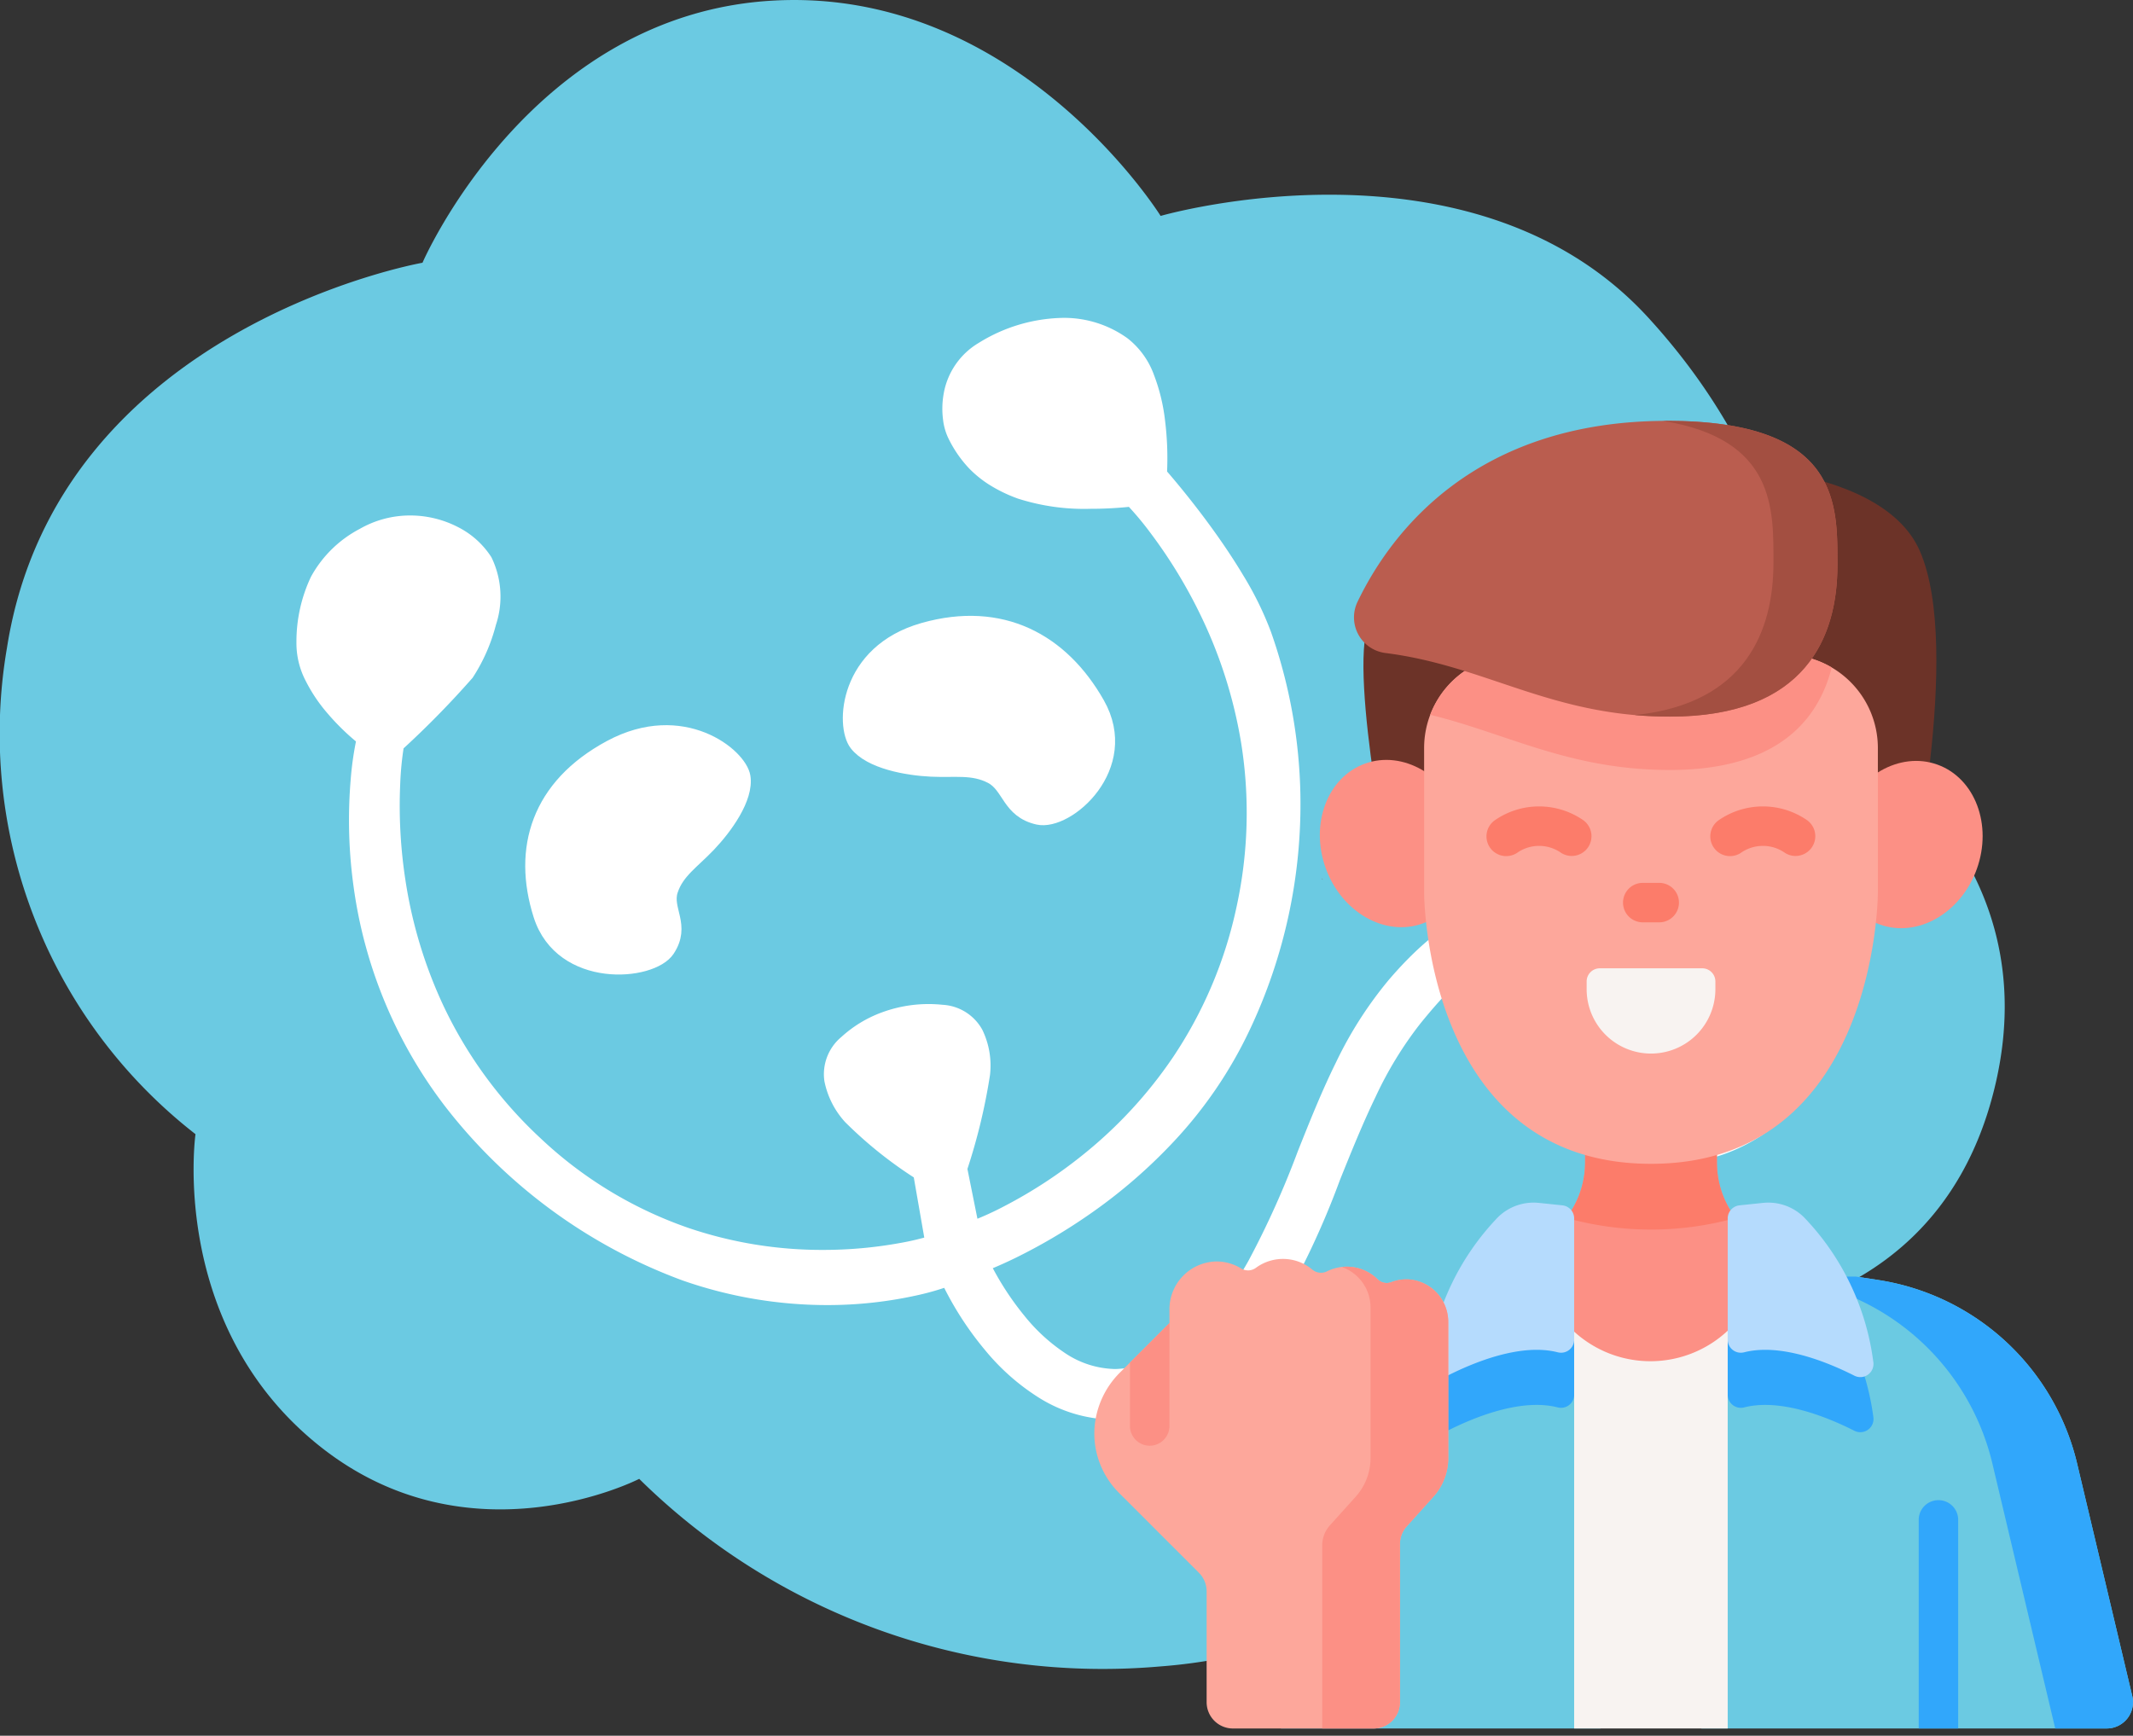 <svg id="Group_11663" data-name="Group 11663" xmlns="http://www.w3.org/2000/svg" viewBox="0 0 155.269 126.368">
  <rect x="0" y="0" width="155.269" height="126.368" fill="#333333" stroke="none"/>
  <defs>
    <style>
      .cls-1 {
        fill: #6bcae2;
      }

      .cls-2, .cls-3, .cls-5 {
        fill: #fff;
      }

      .cls-2, .cls-4, .cls-5 {
        stroke: #fff;
      }

      .cls-4 {
        fill: none;
      }

      .cls-6 {
        fill: #31a7fb;
      }

      .cls-7 {
        fill: #f8f3f1;
      }

      .cls-8 {
        fill: #fc9085;
      }

      .cls-9 {
        fill: #fc7c6a;
      }

      .cls-10 {
        fill: #6c3328;
      }

      .cls-11 {
        fill: #873f30;
      }

      .cls-12 {
        fill: #fda79b;
      }

      .cls-13 {
        fill: #ba5d4f;
      }

      .cls-14 {
        fill: #a34f41;
      }

      .cls-15 {
        fill: #b5dbfd;
      }
    </style>
  </defs>
  <path id="Path_2664" data-name="Path 2664" class="cls-1" d="M30.755,19.129S38.59.976,56.361.039,84.486,15.72,84.486,15.72s22.7-6.573,35.5,7.408S130.963,51.394,130.963,51.394s18.924,8.7,14.215,27.873-25.192,17.08-25.192,17.08-11.33,23.14-35.5,24.975a48.05,48.05,0,0,1-37.956-13.654s-12.36,6.357-23.316-2.429-8.983-22.666-8.983-22.666A36.959,36.959,0,0,1,.508,47.159C4.178,23.805,30.755,19.129,30.755,19.129Z"/>
  <path id="Subtraction_5" data-name="Subtraction 5" class="cls-2" d="M81.074,102.856h0a9.862,9.862,0,0,1-5.168-1.513,15.753,15.753,0,0,1-3.79-3.339,22.963,22.963,0,0,1-3.129-4.861h0a18.406,18.406,0,0,1-2.4.686,29.59,29.59,0,0,1-6.388.687,31.375,31.375,0,0,1-10.352-1.767A38.31,38.31,0,0,1,32.774,80.213a33.274,33.274,0,0,1-6.538-15.718,34.77,34.77,0,0,1-.211-7.686,22.657,22.657,0,0,1,.438-3.024h0a16.48,16.48,0,0,1-2.244-2.177,11.003,11.003,0,0,1-1.514-2.251,5.438,5.438,0,0,1-.626-2.6,10.525,10.525,0,0,1,1-4.532,8.079,8.079,0,0,1,3.351-3.282,6.859,6.859,0,0,1,3.426-.914,7.068,7.068,0,0,1,3.207.767,5.719,5.719,0,0,1,2.271,2.017,6.032,6.032,0,0,1,.285,4.542,12.416,12.416,0,0,1-1.615,3.688,66.563,66.563,0,0,1-5.093,5.191,23.077,23.077,0,0,0-.277,2.8,36.14,36.14,0,0,0,.38,7.089,33.816,33.816,0,0,0,2.854,9.4,32.06,32.06,0,0,0,7.146,9.72,30.432,30.432,0,0,0,11.018,6.656,30.745,30.745,0,0,0,9.891,1.6,31.684,31.684,0,0,0,5.737-.52,19.548,19.548,0,0,0,2.191-.52l-.879-5.042a29.909,29.909,0,0,1-5.084-4.062,5.718,5.718,0,0,1-1.383-2.722,3.021,3.021,0,0,1,1.07-2.759,8.399,8.399,0,0,1,2.8-1.7,9.3,9.3,0,0,1,4.2-.522,3.022,3.022,0,0,1,2.486,1.547,5.464,5.464,0,0,1,.509,3,42.177,42.177,0,0,1-1.664,6.874l.872,4.341a22.289,22.289,0,0,0,2.541-1.145,34.832,34.832,0,0,0,5.877-3.846,32.846,32.846,0,0,0,6.6-7.166,31.832,31.832,0,0,0,4.7-11.1,32.611,32.611,0,0,0,.349-12.122,34.36,34.36,0,0,0-2.972-9.407,36.513,36.513,0,0,0-3.694-6.085,23.211,23.211,0,0,0-1.808-2.164h0a26.705,26.705,0,0,1-2.992.164,15.3,15.3,0,0,1-5.115-.715,10.157,10.157,0,0,1-2.025-.986,7.52,7.52,0,0,1-1.356-1.11,8.272,8.272,0,0,1-1.4-2.045,3.759,3.759,0,0,1-.339-1.2,5.68,5.68,0,0,1,.035-1.694,4.863,4.863,0,0,1,2.324-3.4,11.477,11.477,0,0,1,5.841-1.75,7.392,7.392,0,0,1,4.435,1.389,5.45,5.45,0,0,1,1.76,2.455,13.029,13.029,0,0,1,.768,3.148,21.877,21.877,0,0,1,.14,3.87h0c.06.068,1.49,1.688,3.1,3.876.968,1.315,1.818,2.583,2.526,3.767a23.482,23.482,0,0,1,1.976,4.028,37.2,37.2,0,0,1,2.11,11.609,37.924,37.924,0,0,1-3.666,17.038,31.06,31.06,0,0,1-5.421,7.952,37.729,37.729,0,0,1-6.229,5.345,40.684,40.684,0,0,1-5.134,3.008c-1.294.632-2.126.939-2.134.942a21.509,21.509,0,0,0,2.616,4.051,13.576,13.576,0,0,0,3.03,2.785,7.27,7.27,0,0,0,3.965,1.266,7.871,7.871,0,0,0,4.654-1.707,17.321,17.321,0,0,0,3.1-2.94,23.664,23.664,0,0,0,2.388-3.509,65.915,65.915,0,0,0,3.609-8.013c.855-2.145,1.738-4.364,2.772-6.453a28.203,28.203,0,0,1,3.739-5.853c4.016-4.716,7.248-5.706,9.252-5.706a4.452,4.452,0,0,1,2.2.493h0a10.61,10.61,0,0,1,2.1-2.1,11.141,11.141,0,0,1,2.571-1.488,10.327,10.327,0,0,1,3.542-.764q.3-.011.6-.011a14.29,14.29,0,0,1,3.879.512,10.533,10.533,0,0,1,3.515,1.708,9.206,9.206,0,0,1,2.647,3.164,12.624,12.624,0,0,1,1.277,4.878,10.312,10.312,0,0,1-.908,5.186,10.883,10.883,0,0,1-2.731,3.566,12.191,12.191,0,0,1-5.694,2.88,14.138,14.138,0,0,1-1.538.086,11.633,11.633,0,0,1-4.229-.762,11.092,11.092,0,0,1-4.579-3.385,9.206,9.206,0,0,1-1.764-3.546,13.211,13.211,0,0,1-.4-3.554,16.158,16.158,0,0,1,.519-3.832,1.621,1.621,0,0,0-1.306-.529c-1.279,0-3.609,1-7.448,5.777a27.828,27.828,0,0,0-3.264,5.356c-.945,1.954-1.8,4.073-2.624,6.123a60.166,60.166,0,0,1-4.541,9.625,19.514,19.514,0,0,1-3.133,3.869,13.967,13.967,0,0,1-4.172,2.727A10.664,10.664,0,0,1,81.074,102.856Zm40.948-38.839a9.898,9.898,0,0,0-3.26.528,8.55,8.55,0,0,0-2.228,1.161,6.921,6.921,0,0,0-1.685,1.689,9.363,9.363,0,0,0-1,1.725,10.219,10.219,0,0,0-.658,1.907,8.705,8.705,0,0,0-.231,2.383,9.948,9.948,0,0,0,.579,2.754,9.29,9.29,0,0,0,1.525,2.71,8.364,8.364,0,0,0,2.632,2.143,9.956,9.956,0,0,0,3.9,1.053c.2.009.4.014.585.014a9,9,0,0,0,4.477-1.073,7.954,7.954,0,0,0,2.566-2.35,8.756,8.756,0,0,0,1.253-2.62,11.326,11.326,0,0,0,.426-2.494,11.814,11.814,0,0,0-.113-2.6,11.04,11.04,0,0,0-1.531-3.204,8.981,8.981,0,0,0-2.307-2.332,7.9,7.9,0,0,0-3.694-1.33A12.208,12.208,0,0,0,122.022,64.017Z"/>
  <g id="Ellipse_259" data-name="Ellipse 259">
    <circle class="cls-3" cx="121.917" cy="73.408" r="4.419"/>
    <circle class="cls-4" cx="121.917" cy="73.408" r="3.919"/>
  </g>
  <path id="Path_2665" data-name="Path 2665" class="cls-2" d="M48.85,64.843c-.449,1.376.954,2.52-.229,4.318s-7.749,2.327-9.293-2.52-.161-9.433,5.1-12.258,9.444.568,9.7,2.159c.252,1.568-1.324,3.724-2.522,4.981S49.299,63.467,48.85,64.843Z"/>
  <path id="Path_2666" data-name="Path 2666" class="cls-5" d="M72.142,56.55c1.341.691,1.26,2.504,3.413,2.991s6.977-3.703,4.36-8.316-7.01-6.993-12.688-5.39-5.932,7-4.904,8.334c1.015,1.32,3.704,1.794,5.46,1.877S70.801,55.859,72.142,56.55Z"/>
  <g>
    <g>
      <g>
        <g>
          <g>
            <path class="cls-1" d="M105.268,92.94h11.236v32.901h-23.26V98.798a17.631,17.631,0,0,1,10.403-5.609Z"/>
            <path class="cls-1" d="M153.353,125.841H123.85V92.94h11.248l1.62.249A17.64,17.64,0,0,1,151.2,106.552l4.017,16.931a1.915,1.915,0,0,1-1.864,2.358Z"/>
            <path class="cls-6" d="M114.589,92.94v8.599a.956.956,0,0,1-1.192.927c-2.657-.68-6.055.701-8.029,1.701a.957.957,0,0,1-1.375-1.017,18.898,18.898,0,0,1,4.741-10.21h5.856Z"/>
            <path class="cls-6" d="M134.988,104.167c-1.974-.999-5.372-2.381-8.029-1.701a.956.956,0,0,1-1.192-.927V92.94h5.858a18.926,18.926,0,0,1,4.741,10.21A.959.959,0,0,1,134.988,104.167Z"/>
            <path class="cls-7" d="M114.589,92.94h11.177v32.901H114.589Z"/>
            <path class="cls-6" d="M153.352,125.841h-3.745l-4.574-19.289a17.644,17.644,0,0,0-14.483-13.363l-1.619-.249h6.168l1.619.249a17.645,17.645,0,0,1,14.483,13.363l4.015,16.932a1.915,1.915,0,0,1-1.864,2.357Z"/>
            <g>
              <path class="cls-8" d="M128.372,90.428A6.616,6.616,0,0,1,124.98,84.63V80.466H115.386V84.63a6.665,6.665,0,0,1-3.476,5.845v.397a8.231,8.231,0,1,0,16.462,0Z"/>
              <path class="cls-9" d="M126.341,88.674a22.855,22.855,0,0,1-12.326-.004,6.644,6.644,0,0,0,1.371-4.042V80.466h9.593v4.164a6.675,6.675,0,0,0,1.362,4.044Z"/>
            </g>
            <path class="cls-6" d="M142.543,110.617v15.225H139.67V110.617a1.437,1.437,0,0,1,2.873,0Z"/>
          </g>
          <g>
            <g>
              <path class="cls-10" d="M99.628,45.34c-1.505,3.861,1.989,20.133,1.572,18.626h37.966c-.37,1.438,3.762-16.659.575-23.878-2.89-6.547-16.668-6.805-21.081-5.641-6.27,1.653-16.677,4.853-19.032,10.894Z"/>
              <g>
                <path class="cls-11" d="M101.201,63.965h.023C101.244,64.093,101.238,64.1,101.201,63.965Z"/>
                <path class="cls-11" d="M139.165,63.965c-.026.1-.03.096-.017,0Z"/>
                <path class="cls-11" d="M96.242,63.965h.023C96.286,64.093,96.28,64.1,96.242,63.965Z"/>
                <path class="cls-11" d="M134.19,63.965h.017C134.181,64.064,134.177,64.061,134.19,63.965Z"/>
              </g>
            </g>
            <g>
              <g>
                <ellipse class="cls-8" cx="138.937" cy="61.488" rx="6.186" ry="5.272" transform="translate(34.102 171.46) rotate(-70.242)"/>
                <ellipse class="cls-8" cx="101.461" cy="61.415" rx="5.272" ry="6.186" transform="translate(-14.788 37.914) rotate(-19.758)"/>
              </g>
              <path class="cls-12" d="M110.466,47.661a6.799,6.799,0,0,0-6.799,6.799V65.001s0,19.73,16.515,19.73,16.515-19.73,16.515-19.73V54.46a6.799,6.799,0,0,0-6.799-6.799Z"/>
              <path class="cls-8" d="M133.338,48.594c-1.011,3.988-4.122,7.465-11.777,7.465-7.302,0-11.805-2.64-17.45-4.019a6.798,6.798,0,0,1,6.356-4.379H129.9A6.75,6.75,0,0,1,133.338,48.594Z"/>
            </g>
            <path class="cls-13" d="M121.366,30.64c12.647,0,12.387,6.137,12.387,10.516,0,5.213-2.302,11.016-12.191,11.016-8.653,0-13.378-3.707-20.731-4.633a2.615,2.615,0,0,1-2.006-3.735C101.18,38.906,107.246,30.64,121.366,30.64Z"/>
            <path class="cls-14" d="M133.753,41.157c0,5.212-2.301,11.016-12.191,11.016-.894,0-1.748-.04-2.565-.111,8.123-.832,10.099-6.205,10.099-11.07,0-3.84.198-9.014-8.033-10.347.1-.004.201-.004.303-.004C134.013,30.64,133.753,36.777,133.753,41.157Z"/>
            <path class="cls-7" d="M120.183,76.704a4.685,4.685,0,0,1-4.685-4.685v-.564a.958.958,0,0,1,.958-.958h7.455a.958.958,0,0,1,.958.958v.564A4.685,4.685,0,0,1,120.183,76.704Z"/>
            <g>
              <path class="cls-9" d="M130.704,62.318a1.43,1.43,0,0,1-.843-.275,2.791,2.791,0,0,0-3.065,0,1.437,1.437,0,1,1-1.689-2.325,5.656,5.656,0,0,1,6.443,0,1.437,1.437,0,0,1-.846,2.599Z"/>
              <path class="cls-9" d="M114.412,62.318a1.43,1.43,0,0,1-.843-.275,2.791,2.791,0,0,0-3.065,0,1.437,1.437,0,1,1-1.689-2.325,5.656,5.656,0,0,1,6.443,0,1.437,1.437,0,0,1-.846,2.599Z"/>
            </g>
          </g>
        </g>
        <path class="cls-9" d="M120.743,67.15h-1.122a1.437,1.437,0,1,1,0-2.873h1.122a1.437,1.437,0,1,1,0,2.873Z"/>
      </g>
      <g>
        <path class="cls-15" d="M114.589,97.528V88.707a.958.958,0,0,0-.858-.953l-1.709-.178a3.702,3.702,0,0,0-2.967,1.029,18.619,18.619,0,0,0-5.063,10.537.957.957,0,0,0,1.374,1.016c1.976-1.001,5.378-2.385,8.037-1.702a.955.955,0,0,0,1.187-.929Z"/>
        <path class="cls-15" d="M125.767,97.528V88.707a.958.958,0,0,1,.858-.953l1.709-.178a3.701,3.701,0,0,1,2.967,1.029,18.618,18.618,0,0,1,5.063,10.537.957.957,0,0,1-1.374,1.016c-1.976-1.001-5.378-2.385-8.037-1.702a.955.955,0,0,1-1.187-.929Z"/>
      </g>
    </g>
    <g>
      <path class="cls-12" d="M105.424,96.264v9.883a4.211,4.211,0,0,1-1.085,2.825l-1.94,2.156a1.915,1.915,0,0,0-.492,1.281v11.518a1.915,1.915,0,0,1-1.916,1.915H89.75a1.915,1.915,0,0,1-1.915-1.915V115.86a1.915,1.915,0,0,0-.561-1.354l-5.812-5.812a6.117,6.117,0,0,1-1.801-4.454,6.311,6.311,0,0,1,1.884-4.331l3.583-3.583V95.356A3.484,3.484,0,0,1,88.45,91.843a3.406,3.406,0,0,1,1.889.501.968.968,0,0,0,1.083-.04,3.324,3.324,0,0,1,4.108.129.98.98,0,0,0,1.073.123,3.215,3.215,0,0,1,3.68.584.947.947,0,0,0,1.003.206,3.014,3.014,0,0,1,1.297-.195,3.092,3.092,0,0,1,2.841,3.112Z"/>
      <path class="cls-8" d="M105.424,96.279v9.868a4.211,4.211,0,0,1-1.085,2.825l-1.94,2.156a1.915,1.915,0,0,0-.492,1.281v11.518a1.915,1.915,0,0,1-1.916,1.916h-3.74V112.5a2.158,2.158,0,0,1,.552-1.441l1.88-2.088a4.218,4.218,0,0,0,1.084-2.825V95.208a3.127,3.127,0,0,0-2.095-2.966,2.998,2.998,0,0,1,.359-.021,3.212,3.212,0,0,1,2.252.919.952.952,0,0,0,1.008.204,3.039,3.039,0,0,1,1.239-.197,3.104,3.104,0,0,1,2.893,3.13Z"/>
      <path class="cls-8" d="M85.128,96.325v7.53a1.437,1.437,0,0,1-2.873,0V99.198Z"/>
    </g>
  </g>
</svg>
